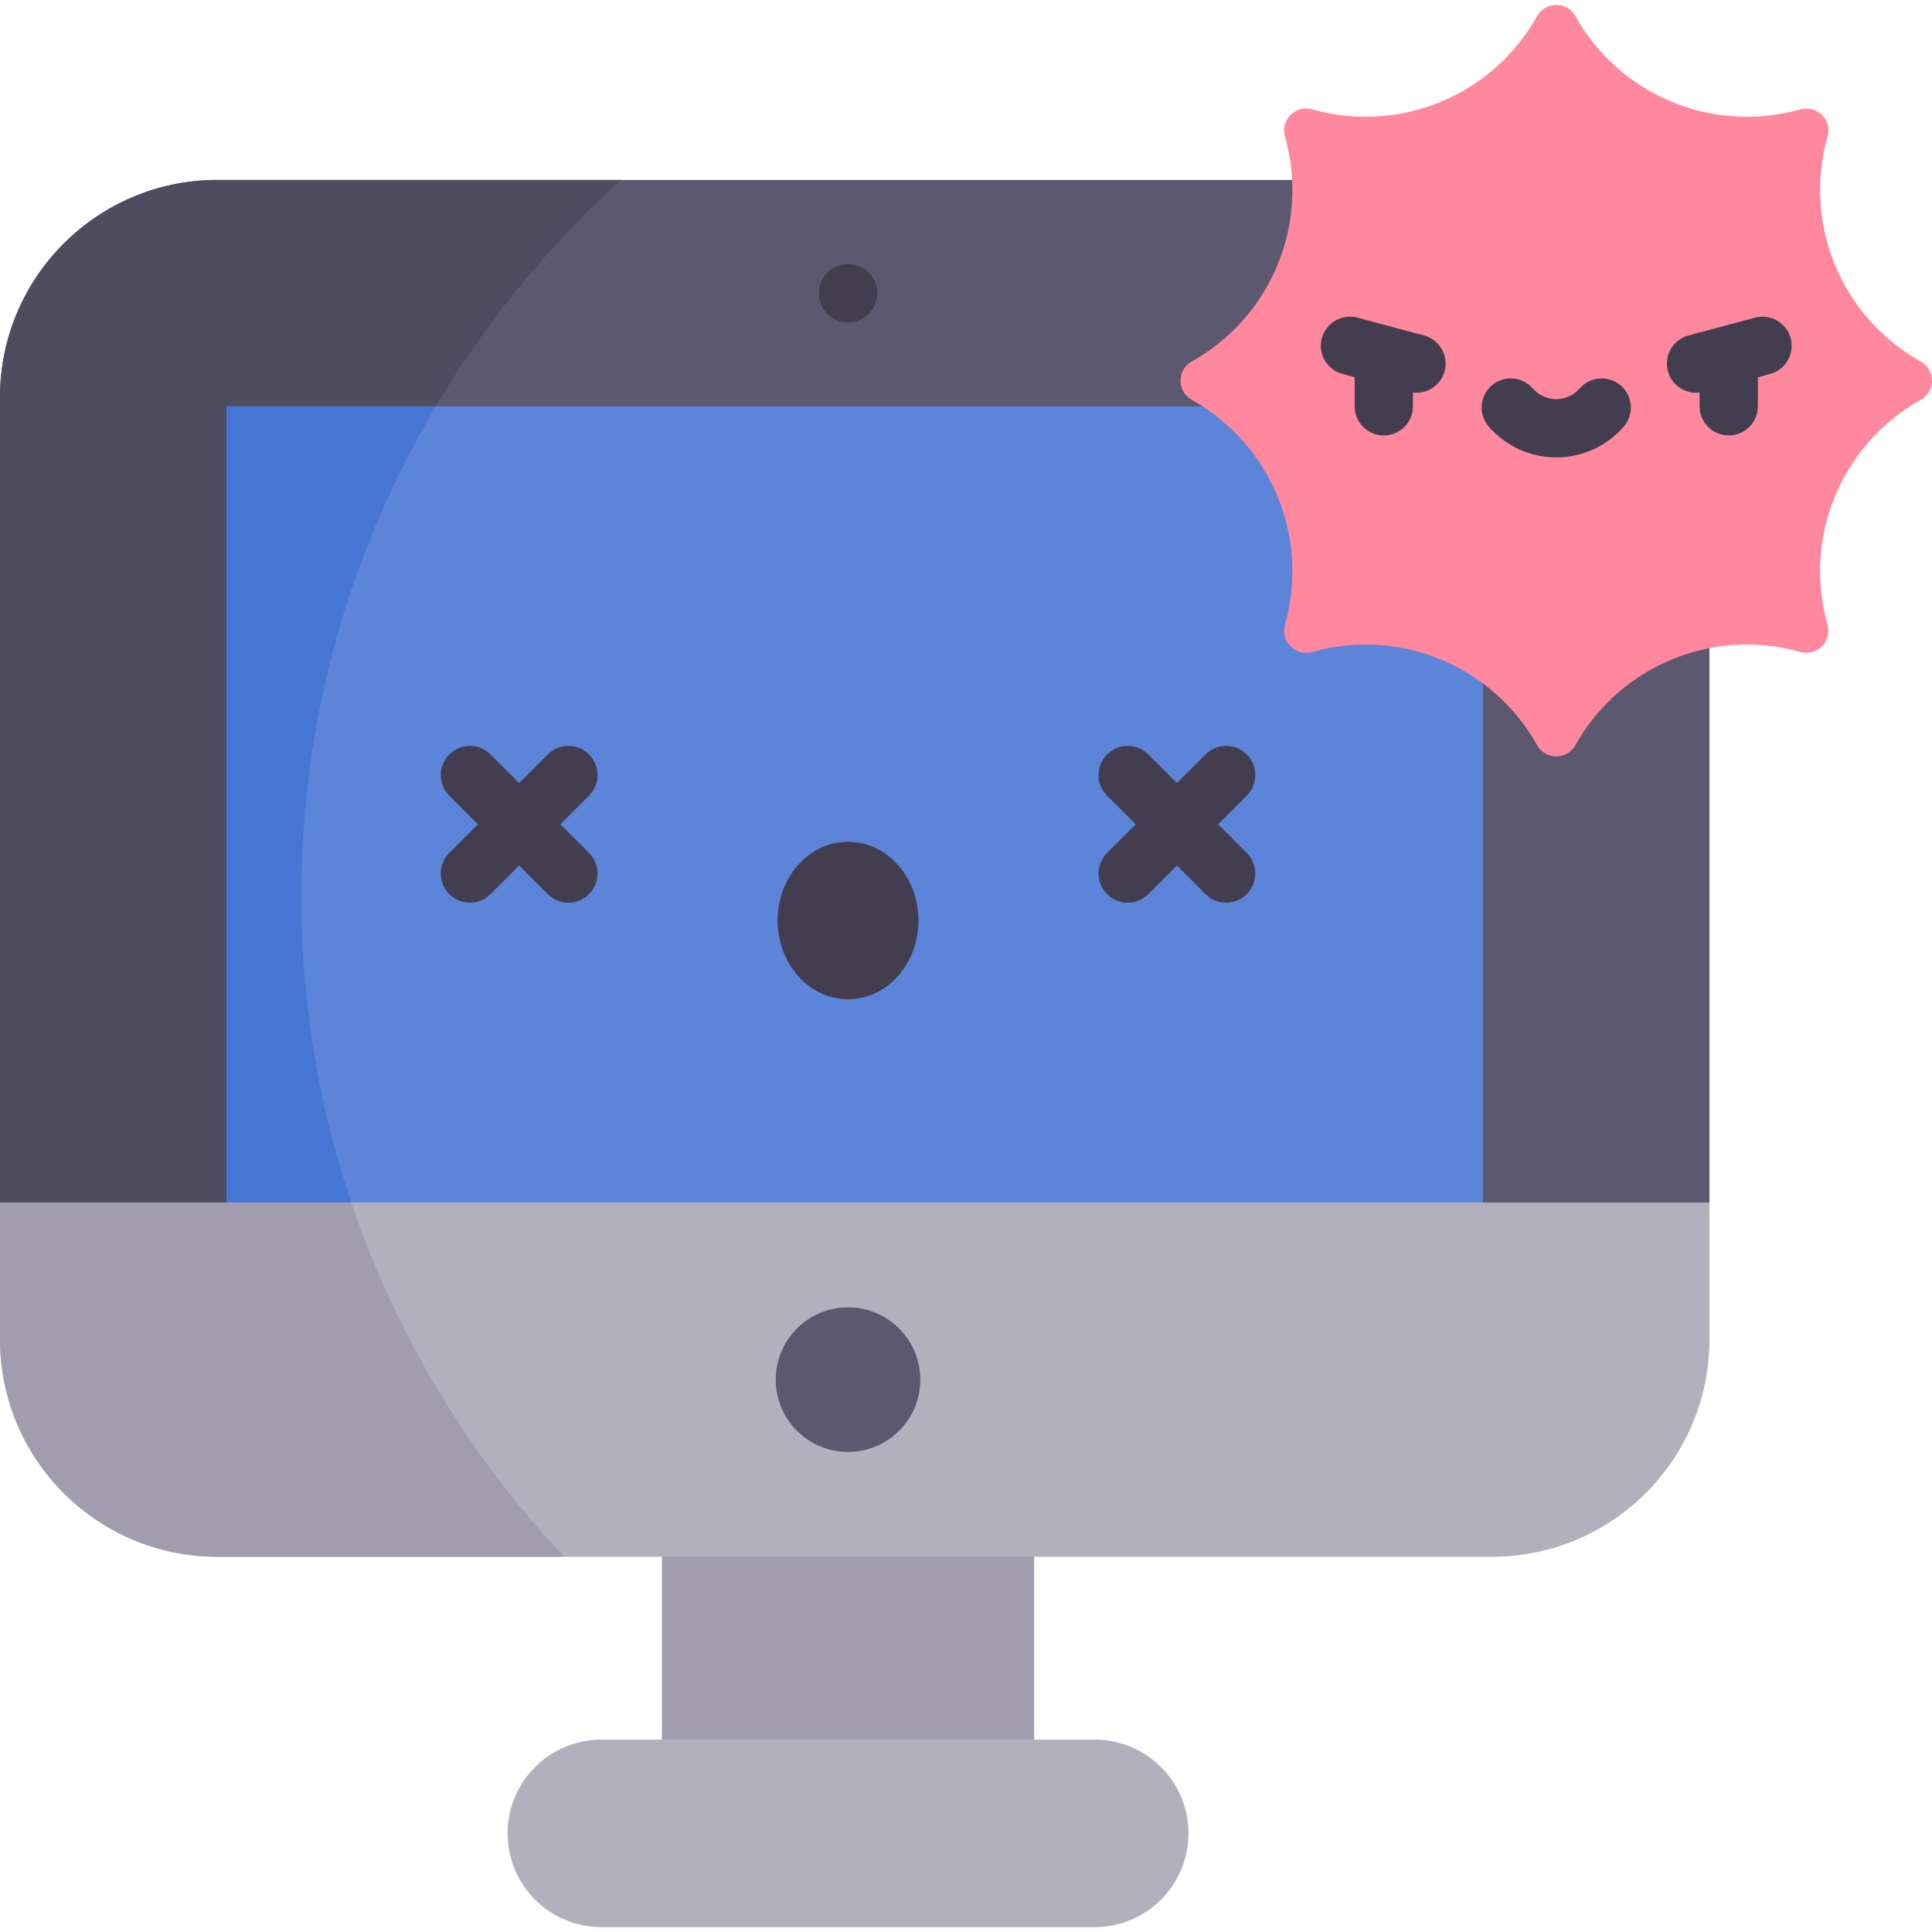 <svg id="Capa_1" enable-background="new 0 0 497 497" height="512" viewBox="0 0 497 497" width="512" xmlns="http://www.w3.org/2000/svg"><g><path d="m170.283 373.503h95.743v90.735h-95.743z" fill="#a19dae"/><path d="m281.624 447.514h-126.94c-13.316 0-24.111 10.795-24.111 24.111 0 13.316 10.795 24.111 24.111 24.111h126.94c13.316 0 24.111-10.795 24.111-24.111.001-13.316-10.795-24.111-24.111-24.111z" fill="#b2b0bc"/><path d="m55.911 46.288c-30.879 0-55.911 25.032-55.911 55.911v207.145l218.154 26.969 221.596-26.969v-263.056z" fill="#5c586f"/><path d="m77.503 230.57c0-72.896 31.694-138.51 82.264-184.282h-103.856c-30.879 0-55.911 25.032-55.911 55.91v207.146l94.65 11.701c-11.065-28.064-17.147-58.57-17.147-90.475z" fill="#4f4c5f"/><path d="m101.025 61.748h237.701v323.271h-237.701z" fill="#5c84d9" transform="matrix(0 1 -1 0 443.259 3.508)"/><path d="m58.24 104.533v212.011l36.41 4.501c-11.066-28.064-17.147-58.569-17.147-90.475 0-45.958 12.608-89.016 34.591-126.037z" fill="#4677d4"/><path d="m0 309.344v35.217c0 30.879 25.032 55.911 55.911 55.911h327.928c30.879 0 55.911-25.032 55.911-55.911v-35.217z" fill="#b2b0bc"/><circle cx="218.154" cy="354.908" fill="#5c586f" r="18.595"/><circle cx="218.154" cy="75.41" fill="#423e4f" r="7.524"/><path d="m494.105 92.986c-20.42-11.414-30.338-35.351-23.974-57.862l.005-.017c1.203-4.255-2.724-8.182-6.979-6.979l-.017.005c-22.511 6.364-46.448-3.554-57.862-23.974v-.001c-2.158-3.86-7.713-3.86-9.871 0-11.414 20.42-35.351 30.338-57.862 23.974l-.017-.005c-4.255-1.203-8.182 2.724-6.979 6.979l.005.017c6.364 22.511-3.554 46.448-23.974 57.862h-.001c-3.861 2.158-3.861 7.713 0 9.871 20.42 11.414 30.338 35.351 23.974 57.862l-.005.017c-1.203 4.255 2.724 8.182 6.979 6.979l.017-.005c22.511-6.364 46.448 3.554 57.862 23.974v.001c2.158 3.86 7.713 3.86 9.871 0 11.414-20.42 35.351-30.338 57.862-23.974l.017.005c4.255 1.203 8.182-2.724 6.979-6.979l-.005-.017c-6.364-22.511 3.554-46.448 23.974-57.862h.001c3.86-2.158 3.86-7.713 0-9.871z" fill="#ff889e"/><g fill="#423e4f"><path d="m416.966 99.186c-3.123-2.722-7.86-2.396-10.582.727-1.526 1.751-3.729 2.756-6.042 2.756-2.314 0-4.516-1.004-6.042-2.756-2.721-3.123-7.459-3.448-10.582-.727s-3.448 7.458-.727 10.582c4.375 5.021 10.7 7.901 17.351 7.901s12.975-2.88 17.351-7.901c2.721-3.123 2.396-7.861-.727-10.582z"/><path d="m366.317 86.296-17.096-4.581c-3.996-1.071-8.113 1.302-9.186 5.303-1.072 4.001 1.302 8.113 5.304 9.186l3.143.842c0 .035-.005.068-.005.103v7.364c0 4.142 3.358 7.5 7.5 7.5s7.5-3.358 7.5-7.5v-3.53c.302.037.604.059.904.059 3.311 0 6.342-2.21 7.24-5.561 1.071-4-1.303-8.113-5.304-9.185z"/><path d="m460.649 87.019c-1.072-4.001-5.187-6.375-9.186-5.303l-17.096 4.581c-4.001 1.072-6.375 5.185-5.304 9.186.898 3.351 3.928 5.561 7.24 5.561.299 0 .601-.022.904-.059v3.53c0 4.142 3.358 7.5 7.5 7.5s7.5-3.358 7.5-7.5v-7.364c0-.035-.005-.068-.005-.103l3.143-.842c4.002-1.074 6.376-5.186 5.304-9.187z"/><path d="m151.517 194.074c-2.929-2.929-7.678-2.929-10.606 0l-7.361 7.36-7.361-7.36c-2.929-2.929-7.678-2.929-10.606 0-2.929 2.929-2.929 7.678 0 10.606l7.361 7.361-7.361 7.36c-2.929 2.929-2.929 7.677 0 10.606 1.464 1.464 3.384 2.197 5.303 2.197s3.839-.732 5.303-2.197l7.361-7.36 7.361 7.36c1.464 1.464 3.384 2.197 5.303 2.197s3.839-.732 5.303-2.197c2.929-2.929 2.929-7.677 0-10.606l-7.361-7.36 7.361-7.361c2.929-2.928 2.929-7.677 0-10.606z"/><path d="m320.726 194.074c-2.929-2.929-7.678-2.929-10.606 0l-7.361 7.36-7.361-7.36c-2.929-2.929-7.678-2.929-10.606 0-2.929 2.929-2.929 7.678 0 10.606l7.361 7.361-7.361 7.36c-2.929 2.929-2.929 7.677 0 10.606 1.464 1.464 3.384 2.197 5.303 2.197s3.839-.732 5.303-2.197l7.361-7.36 7.361 7.36c1.464 1.464 3.384 2.197 5.303 2.197s3.839-.732 5.303-2.197c2.929-2.929 2.929-7.677 0-10.606l-7.361-7.36 7.361-7.361c2.929-2.928 2.929-7.677 0-10.606z"/></g><ellipse cx="218.154" cy="236.797" fill="#423e4f" rx="18.107" ry="20.262"/><path d="m90.377 309.344h-90.377v35.217c0 30.878 25.032 55.911 55.911 55.911h89.205c-24.351-25.909-43.202-56.879-54.739-91.128z" fill="#a19dae"/></g></svg>